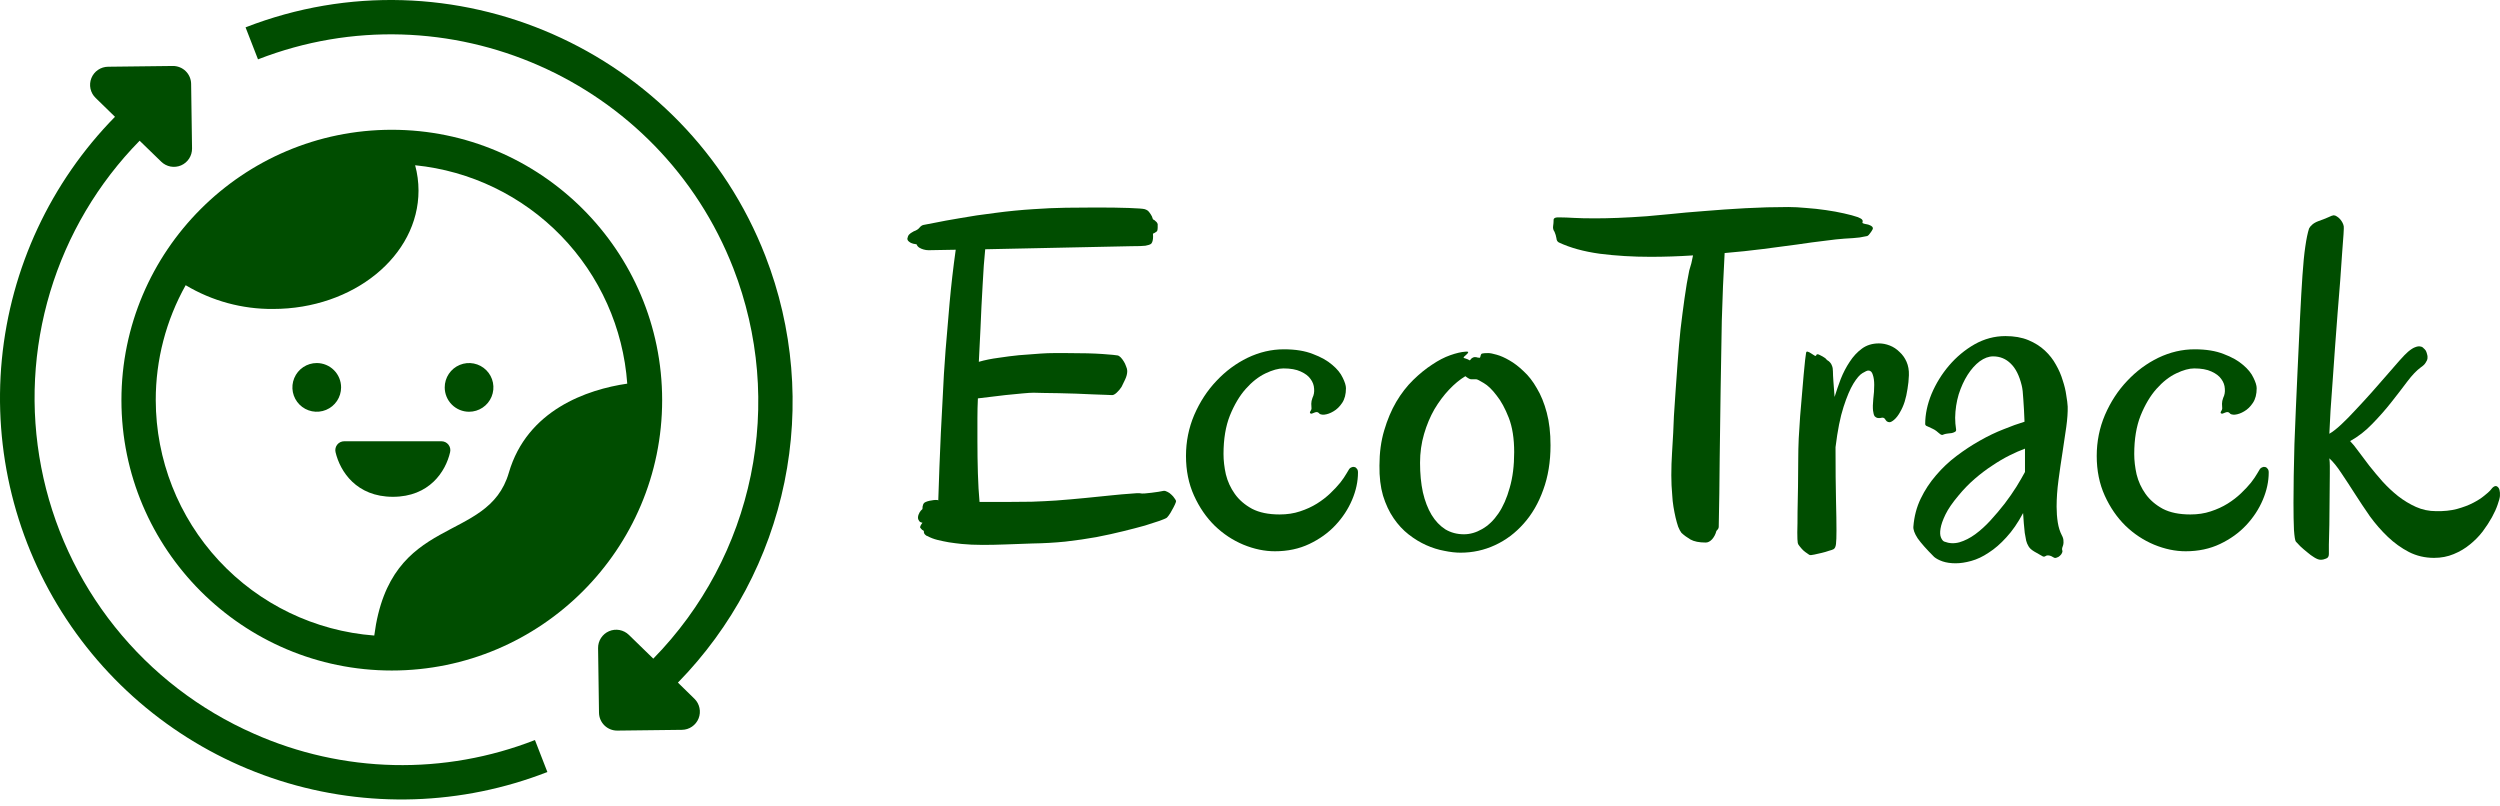 <svg width="180" height="58" viewBox="0 0 180 58" fill="none" xmlns="http://www.w3.org/2000/svg">
<path d="M28.208 9.344C17.475 9.344 8.743 18.077 8.743 28.811C8.743 39.544 17.475 48.277 28.208 48.277C38.942 48.277 47.675 39.544 47.675 28.811C47.675 18.077 38.943 9.344 28.208 9.344ZM11.214 28.811C11.21 25.913 11.952 23.063 13.368 20.535C15.268 21.672 17.444 22.264 19.658 22.245C25.443 22.245 30.133 18.429 30.133 13.722C30.132 13.106 30.051 12.493 29.89 11.898C33.88 12.3 37.6 14.098 40.394 16.975C43.188 19.851 44.876 23.622 45.162 27.622C42.279 28.042 37.952 29.516 36.635 34.04C35.125 39.223 28.09 36.897 26.947 45.759C22.672 45.434 18.678 43.508 15.761 40.366C12.845 37.224 11.221 33.098 11.214 28.811Z" fill="#004D00"/>
<path d="M28.289 35.77C30.911 35.77 32.089 33.954 32.408 32.556C32.43 32.462 32.43 32.365 32.409 32.27C32.388 32.176 32.346 32.088 32.286 32.013C32.226 31.937 32.15 31.876 32.063 31.834C31.976 31.793 31.881 31.771 31.785 31.771H24.783C24.686 31.771 24.591 31.793 24.504 31.834C24.417 31.876 24.341 31.937 24.281 32.013C24.221 32.088 24.179 32.176 24.158 32.27C24.137 32.365 24.137 32.462 24.159 32.556C24.489 33.954 25.668 35.77 28.289 35.77Z" fill="#004D00"/>
<path d="M22.807 26.139C22.46 26.139 22.121 26.241 21.833 26.434C21.544 26.626 21.32 26.9 21.187 27.221C21.054 27.541 21.019 27.893 21.086 28.234C21.154 28.574 21.321 28.886 21.566 29.132C21.811 29.377 22.123 29.544 22.463 29.612C22.803 29.68 23.156 29.645 23.477 29.512C23.797 29.38 24.071 29.155 24.264 28.866C24.456 28.578 24.559 28.239 24.559 27.892C24.559 27.428 24.375 26.982 24.046 26.653C23.718 26.324 23.272 26.14 22.807 26.139Z" fill="#004D00"/>
<path d="M33.773 29.646C34.12 29.646 34.458 29.543 34.747 29.35C35.035 29.158 35.26 28.884 35.392 28.563C35.525 28.243 35.56 27.89 35.492 27.55C35.425 27.21 35.258 26.898 35.012 26.653C34.767 26.408 34.455 26.241 34.115 26.173C33.775 26.105 33.422 26.14 33.102 26.273C32.782 26.405 32.508 26.63 32.315 26.919C32.122 27.207 32.02 27.546 32.02 27.892C32.02 28.358 32.204 28.803 32.533 29.132C32.862 29.461 33.308 29.646 33.773 29.646Z" fill="#004D00"/>
<path d="M48.81 49.148C52.701 45.173 55.363 40.162 56.48 34.714C57.596 29.265 57.119 23.61 55.105 18.426C49.325 3.571 32.536 -3.812 17.68 1.969L18.576 4.273C32.168 -1.014 47.516 5.736 52.803 19.323C54.644 24.065 55.08 29.238 54.057 34.222C53.035 39.206 50.597 43.789 47.037 47.423L45.279 45.711C45.094 45.531 44.86 45.41 44.606 45.362C44.352 45.315 44.09 45.344 43.852 45.446C43.615 45.548 43.413 45.719 43.272 45.935C43.132 46.152 43.058 46.406 43.062 46.664L43.128 51.317C43.133 51.663 43.275 51.992 43.522 52.233C43.77 52.474 44.103 52.607 44.449 52.603L49.101 52.548C49.36 52.545 49.611 52.466 49.824 52.319C50.037 52.173 50.202 51.967 50.298 51.727C50.394 51.487 50.416 51.225 50.362 50.972C50.309 50.719 50.182 50.488 49.997 50.308L48.81 49.148Z" fill="#004D00"/>
<path d="M18.29 52.83C14.374 51.111 10.933 48.466 8.264 45.124C5.595 41.782 3.778 37.842 2.968 33.642C2.157 29.443 2.379 25.109 3.613 21.014C4.847 16.919 7.057 13.185 10.053 10.132L11.61 11.643C11.794 11.823 12.029 11.944 12.283 11.992C12.537 12.039 12.799 12.009 13.037 11.908C13.274 11.806 13.476 11.635 13.617 11.418C13.757 11.202 13.83 10.948 13.827 10.69L13.761 6.037C13.759 5.866 13.723 5.697 13.655 5.539C13.588 5.382 13.49 5.239 13.367 5.12C13.245 5 13.099 4.906 12.94 4.843C12.781 4.78 12.611 4.748 12.44 4.75L7.787 4.805C7.527 4.806 7.273 4.885 7.057 5.031C6.842 5.177 6.675 5.385 6.579 5.626C6.482 5.868 6.46 6.133 6.515 6.388C6.57 6.642 6.7 6.874 6.888 7.054L8.279 8.409C3.646 13.128 0.771 19.293 0.134 25.875C-0.502 32.458 1.137 39.059 4.78 44.579C8.422 50.098 13.847 54.202 20.149 56.205C26.452 58.208 33.25 57.989 39.411 55.585L38.516 53.283C35.282 54.548 31.829 55.16 28.358 55.082C24.886 55.004 21.464 54.239 18.29 52.83Z" fill="#004D00"/>
<path d="M84.678 36.073C84.678 36.118 84.65 36.203 84.593 36.328C84.536 36.452 84.469 36.582 84.389 36.718C84.321 36.854 84.242 36.984 84.151 37.109C84.072 37.222 84.004 37.29 83.948 37.313C83.913 37.336 83.761 37.398 83.489 37.5C83.228 37.59 82.877 37.704 82.436 37.84C81.994 37.964 81.473 38.1 80.873 38.247C80.284 38.394 79.638 38.536 78.936 38.672C78.245 38.797 77.504 38.904 76.711 38.995C75.929 39.074 75.131 39.119 74.316 39.131C73.636 39.153 73.002 39.176 72.413 39.199C71.824 39.221 71.275 39.233 70.765 39.233C70.482 39.233 70.21 39.227 69.95 39.215C69.701 39.204 69.463 39.187 69.236 39.164C68.919 39.131 68.613 39.091 68.319 39.046C68.058 39 67.787 38.944 67.504 38.876C67.232 38.808 66.994 38.717 66.79 38.604C66.733 38.593 66.682 38.564 66.637 38.519C66.546 38.451 66.507 38.355 66.518 38.23C66.416 38.174 66.343 38.111 66.297 38.043C66.275 38.009 66.258 37.987 66.246 37.975C66.246 37.953 66.252 37.924 66.263 37.891C66.275 37.845 66.326 37.76 66.416 37.636C66.337 37.624 66.275 37.602 66.229 37.568C66.195 37.534 66.167 37.494 66.144 37.449C66.111 37.404 66.094 37.347 66.094 37.279C66.094 37.211 66.105 37.143 66.127 37.075C66.15 37.018 66.178 36.956 66.213 36.888C66.258 36.809 66.326 36.73 66.416 36.65C66.416 36.503 66.433 36.396 66.467 36.328C66.479 36.282 66.496 36.254 66.518 36.243C66.53 36.209 66.575 36.175 66.654 36.141C66.733 36.107 66.824 36.078 66.926 36.056C67.028 36.033 67.13 36.016 67.232 36.005C67.345 35.993 67.441 35.993 67.52 36.005L67.555 36.039C67.577 35.291 67.605 34.482 67.639 33.61C67.673 32.738 67.707 31.928 67.741 31.18C67.787 30.308 67.832 29.442 67.877 28.581C67.922 27.517 67.99 26.395 68.081 25.218C68.16 24.21 68.257 23.077 68.37 21.82C68.483 20.563 68.63 19.283 68.812 17.981L66.858 18.015C66.733 18.015 66.615 17.998 66.501 17.964C66.411 17.941 66.314 17.902 66.213 17.845C66.111 17.788 66.037 17.703 65.992 17.59C65.81 17.568 65.674 17.534 65.584 17.488C65.505 17.443 65.442 17.398 65.397 17.352C65.352 17.307 65.329 17.25 65.329 17.183C65.352 17.058 65.391 16.962 65.448 16.894C65.505 16.826 65.618 16.747 65.788 16.656C65.98 16.588 66.116 16.503 66.195 16.401C66.286 16.288 66.382 16.22 66.484 16.197C66.53 16.186 66.796 16.135 67.283 16.044C67.77 15.943 68.387 15.829 69.134 15.705C69.882 15.569 70.72 15.444 71.648 15.331C72.577 15.206 73.5 15.116 74.418 15.059C75.199 15.002 75.975 14.969 76.745 14.957C77.526 14.946 78.257 14.94 78.936 14.94C79.865 14.94 80.646 14.952 81.281 14.974C81.915 14.997 82.294 15.025 82.419 15.059C82.498 15.082 82.577 15.121 82.656 15.178C82.713 15.235 82.775 15.314 82.843 15.416C82.911 15.507 82.968 15.631 83.013 15.79C83.104 15.835 83.166 15.88 83.2 15.925C83.245 15.96 83.279 15.993 83.302 16.027L83.353 16.129C83.353 16.197 83.353 16.282 83.353 16.384C83.353 16.475 83.342 16.554 83.319 16.622C83.308 16.645 83.285 16.667 83.251 16.69C83.228 16.713 83.194 16.735 83.149 16.758C83.115 16.78 83.07 16.803 83.013 16.826C83.025 16.984 83.025 17.109 83.013 17.2C83.002 17.29 82.985 17.364 82.962 17.42C82.94 17.477 82.911 17.522 82.877 17.556C82.798 17.613 82.662 17.658 82.47 17.692C82.288 17.715 81.949 17.726 81.45 17.726L70.935 17.947C70.901 18.276 70.867 18.666 70.833 19.119C70.81 19.561 70.782 20.037 70.748 20.546C70.725 21.056 70.697 21.577 70.663 22.109C70.641 22.641 70.618 23.157 70.595 23.655C70.573 24.142 70.55 24.595 70.527 25.014C70.505 25.433 70.488 25.778 70.476 26.05C70.907 25.925 71.382 25.829 71.903 25.761C72.424 25.682 72.911 25.62 73.364 25.575C73.897 25.529 74.423 25.489 74.944 25.456C75.272 25.433 75.59 25.422 75.895 25.422C76.201 25.422 76.496 25.422 76.779 25.422C77.911 25.422 78.783 25.444 79.395 25.489C80.018 25.535 80.374 25.569 80.465 25.591C80.533 25.603 80.607 25.648 80.686 25.727C80.765 25.807 80.839 25.903 80.907 26.016C80.975 26.118 81.031 26.237 81.077 26.373C81.133 26.497 81.162 26.611 81.162 26.713C81.162 26.905 81.111 27.109 81.009 27.324C80.907 27.539 80.822 27.715 80.754 27.851C80.663 27.998 80.544 28.14 80.397 28.276C80.25 28.411 80.125 28.468 80.023 28.445C79.989 28.445 79.848 28.44 79.599 28.428C79.35 28.417 79.038 28.406 78.664 28.394C78.302 28.372 77.906 28.355 77.475 28.343C77.045 28.332 76.626 28.321 76.218 28.309C75.811 28.298 75.442 28.293 75.114 28.293C74.797 28.281 74.565 28.276 74.418 28.276C74.236 28.276 73.97 28.293 73.619 28.326C73.325 28.349 72.917 28.389 72.396 28.445C71.875 28.502 71.213 28.581 70.408 28.683C70.386 29.148 70.374 29.634 70.374 30.144C70.374 30.654 70.374 31.192 70.374 31.758C70.374 32.539 70.386 33.315 70.408 34.085C70.431 34.844 70.471 35.529 70.527 36.141H72.362C73.007 36.141 73.647 36.135 74.282 36.124C74.916 36.101 75.493 36.073 76.014 36.039C76.773 35.982 77.492 35.92 78.172 35.852C78.863 35.784 79.48 35.722 80.023 35.665C80.567 35.608 81.02 35.569 81.382 35.546C81.745 35.512 81.971 35.501 82.062 35.512C82.153 35.535 82.271 35.541 82.419 35.529C82.577 35.518 82.741 35.501 82.911 35.478C83.081 35.456 83.245 35.433 83.404 35.41C83.562 35.388 83.687 35.365 83.778 35.342C83.857 35.331 83.948 35.354 84.049 35.41C84.151 35.456 84.248 35.523 84.338 35.614C84.429 35.693 84.502 35.778 84.559 35.869C84.627 35.96 84.667 36.028 84.678 36.073Z" fill="#004D00"/>
<path d="M97.775 34.017C97.775 34.663 97.634 35.32 97.351 35.988C97.068 36.656 96.666 37.268 96.145 37.822C95.635 38.366 95.012 38.813 94.276 39.164C93.54 39.516 92.713 39.691 91.796 39.691C91.048 39.691 90.29 39.533 89.519 39.215C88.761 38.898 88.076 38.445 87.464 37.856C86.852 37.256 86.354 36.532 85.969 35.682C85.584 34.833 85.391 33.881 85.391 32.828C85.391 31.786 85.59 30.801 85.986 29.872C86.394 28.932 86.926 28.117 87.583 27.426C88.24 26.724 88.987 26.169 89.825 25.761C90.675 25.354 91.547 25.15 92.441 25.15C93.268 25.15 93.965 25.263 94.531 25.489C95.108 25.705 95.573 25.965 95.924 26.271C96.275 26.565 96.524 26.871 96.671 27.188C96.83 27.505 96.909 27.76 96.909 27.953C96.909 28.383 96.818 28.734 96.637 29.006C96.456 29.278 96.246 29.482 96.009 29.617C95.782 29.753 95.561 29.833 95.346 29.855C95.142 29.867 95.012 29.827 94.956 29.736C94.91 29.691 94.859 29.669 94.803 29.669C94.757 29.669 94.706 29.68 94.65 29.703C94.593 29.725 94.536 29.748 94.48 29.77C94.434 29.793 94.395 29.793 94.361 29.77C94.304 29.748 94.299 29.697 94.344 29.617C94.4 29.538 94.429 29.47 94.429 29.414C94.429 29.312 94.423 29.198 94.412 29.074C94.412 28.938 94.44 28.796 94.497 28.649C94.599 28.445 94.638 28.224 94.616 27.987C94.604 27.738 94.519 27.505 94.361 27.29C94.214 27.075 93.976 26.894 93.647 26.747C93.33 26.599 92.917 26.526 92.407 26.526C92.045 26.526 91.615 26.645 91.116 26.883C90.618 27.12 90.142 27.494 89.689 28.004C89.248 28.502 88.868 29.142 88.551 29.923C88.245 30.693 88.093 31.616 88.093 32.692C88.093 33.157 88.149 33.644 88.262 34.153C88.387 34.663 88.602 35.133 88.908 35.563C89.214 35.993 89.627 36.35 90.148 36.633C90.669 36.905 91.332 37.041 92.135 37.041C92.668 37.041 93.155 36.968 93.597 36.82C94.049 36.673 94.457 36.486 94.82 36.26C95.182 36.033 95.505 35.784 95.788 35.512C96.071 35.24 96.309 34.986 96.501 34.748C96.694 34.499 96.841 34.283 96.943 34.102C97.056 33.921 97.124 33.808 97.147 33.763C97.192 33.706 97.249 33.666 97.317 33.644C97.385 33.61 97.453 33.604 97.521 33.627C97.589 33.638 97.645 33.678 97.691 33.745C97.747 33.802 97.775 33.893 97.775 34.017Z" fill="#004D00"/>
<path d="M111.637 32.064C111.637 33.253 111.462 34.323 111.111 35.274C110.771 36.226 110.301 37.035 109.701 37.704C109.112 38.372 108.427 38.887 107.645 39.249C106.864 39.612 106.037 39.793 105.165 39.793C104.803 39.793 104.406 39.748 103.976 39.657C103.546 39.578 103.115 39.442 102.685 39.249C102.254 39.057 101.835 38.802 101.428 38.485C101.02 38.168 100.658 37.777 100.341 37.313C100.023 36.849 99.769 36.305 99.576 35.682C99.395 35.059 99.31 34.34 99.321 33.525C99.321 32.596 99.434 31.752 99.661 30.994C99.888 30.223 100.176 29.538 100.527 28.938C100.89 28.326 101.298 27.8 101.751 27.358C102.204 26.916 102.657 26.548 103.11 26.254C103.563 25.948 103.999 25.722 104.418 25.575C104.837 25.427 105.199 25.342 105.505 25.32C105.663 25.308 105.731 25.325 105.709 25.371C105.697 25.416 105.658 25.467 105.59 25.523C105.522 25.58 105.459 25.637 105.403 25.693C105.358 25.75 105.38 25.784 105.471 25.795C105.55 25.818 105.612 25.841 105.658 25.863C105.714 25.886 105.771 25.914 105.828 25.948L105.963 25.795C106.043 25.739 106.116 25.71 106.184 25.71C106.264 25.71 106.332 25.722 106.388 25.744C106.445 25.756 106.49 25.761 106.524 25.761C106.558 25.761 106.581 25.727 106.592 25.659C106.615 25.535 106.654 25.467 106.711 25.456C106.779 25.433 106.926 25.422 107.153 25.422C107.288 25.422 107.492 25.461 107.764 25.541C108.047 25.62 108.353 25.756 108.681 25.948C109.021 26.141 109.361 26.401 109.701 26.73C110.052 27.047 110.369 27.454 110.652 27.953C110.946 28.44 111.184 29.023 111.365 29.703C111.547 30.382 111.637 31.169 111.637 32.064ZM105.505 27.086C105.108 27.324 104.718 27.647 104.333 28.055C103.948 28.462 103.597 28.932 103.279 29.465C102.974 29.997 102.724 30.591 102.532 31.248C102.339 31.905 102.243 32.596 102.243 33.321C102.243 34.102 102.311 34.81 102.447 35.444C102.594 36.078 102.804 36.622 103.076 37.075C103.347 37.517 103.676 37.862 104.061 38.111C104.457 38.349 104.905 38.468 105.403 38.468C105.845 38.468 106.281 38.343 106.711 38.094C107.153 37.845 107.543 37.471 107.883 36.973C108.223 36.475 108.495 35.858 108.698 35.121C108.914 34.385 109.021 33.53 109.021 32.556C109.021 31.571 108.891 30.744 108.63 30.076C108.37 29.408 108.076 28.87 107.747 28.462C107.43 28.043 107.124 27.749 106.83 27.579C106.535 27.398 106.354 27.307 106.286 27.307C106.128 27.307 106.003 27.307 105.912 27.307C105.833 27.307 105.697 27.234 105.505 27.086Z" fill="#004D00"/>
<path d="M134.842 16.486C134.786 16.599 134.729 16.69 134.672 16.758C134.627 16.826 134.588 16.877 134.554 16.911C134.508 16.956 134.469 16.984 134.435 16.996C134.344 17.018 134.163 17.052 133.891 17.098C133.619 17.132 133.251 17.16 132.787 17.183C132.447 17.205 131.983 17.256 131.394 17.335C130.805 17.403 130.131 17.494 129.372 17.607C128.625 17.709 127.809 17.817 126.926 17.93C126.043 18.043 125.125 18.14 124.174 18.219C124.084 19.804 124.016 21.424 123.97 23.077C123.936 24.731 123.908 26.395 123.885 28.072C123.863 29.736 123.84 31.401 123.817 33.066C123.806 34.719 123.783 36.345 123.749 37.941C123.749 37.998 123.727 38.055 123.682 38.111C123.636 38.157 123.602 38.196 123.58 38.23C123.523 38.457 123.421 38.655 123.274 38.825C123.127 38.983 122.974 39.063 122.815 39.063C122.339 39.063 121.971 38.989 121.711 38.842C121.462 38.695 121.247 38.536 121.065 38.366C120.986 38.264 120.907 38.117 120.828 37.924C120.76 37.721 120.697 37.5 120.641 37.262C120.584 37.013 120.533 36.752 120.488 36.48C120.443 36.197 120.414 35.931 120.403 35.682C120.38 35.433 120.363 35.189 120.352 34.952C120.341 34.714 120.335 34.47 120.335 34.221C120.335 33.678 120.352 33.145 120.386 32.624C120.42 32.103 120.448 31.616 120.471 31.163C120.482 30.88 120.499 30.478 120.522 29.957C120.556 29.436 120.595 28.842 120.641 28.174C120.686 27.505 120.737 26.792 120.794 26.033C120.85 25.263 120.918 24.493 120.997 23.723C121.088 22.953 121.184 22.205 121.286 21.48C121.388 20.744 121.501 20.076 121.626 19.476C121.683 19.295 121.734 19.119 121.779 18.949C121.824 18.768 121.864 18.581 121.898 18.389C120.856 18.457 119.837 18.491 118.84 18.491C117.56 18.491 116.343 18.417 115.188 18.27C114.033 18.111 113.047 17.839 112.232 17.454C112.13 17.398 112.073 17.296 112.062 17.149C112.039 17.001 111.994 16.849 111.926 16.69C111.835 16.565 111.802 16.43 111.824 16.282C111.847 16.124 111.858 15.993 111.858 15.892C111.847 15.79 111.881 15.722 111.96 15.688C112.028 15.654 112.175 15.642 112.402 15.654C112.617 15.654 112.917 15.665 113.302 15.688C113.698 15.71 114.214 15.722 114.848 15.722C115.324 15.722 115.867 15.71 116.479 15.688C117.09 15.665 117.787 15.625 118.568 15.569C118.953 15.535 119.508 15.484 120.233 15.416C120.969 15.337 121.796 15.263 122.713 15.195C123.642 15.116 124.627 15.048 125.669 14.991C126.711 14.935 127.742 14.906 128.761 14.906C129.146 14.906 129.576 14.929 130.052 14.974C130.528 15.008 130.997 15.059 131.462 15.127C131.937 15.195 132.373 15.274 132.77 15.365C133.178 15.456 133.512 15.546 133.772 15.637C133.942 15.705 134.044 15.767 134.078 15.824C134.112 15.869 134.123 15.909 134.112 15.943C134.112 15.976 134.106 16.005 134.095 16.027C134.084 16.05 134.112 16.073 134.18 16.095C134.248 16.118 134.321 16.135 134.401 16.146C134.48 16.158 134.554 16.18 134.622 16.214C134.689 16.237 134.746 16.271 134.791 16.316C134.837 16.361 134.854 16.418 134.842 16.486Z" fill="#004D00"/>
<path d="M137.441 27.018C137.43 27.347 137.396 27.675 137.34 28.004C137.294 28.321 137.226 28.627 137.136 28.921C137.045 29.204 136.932 29.459 136.796 29.686C136.671 29.912 136.53 30.093 136.371 30.229C136.235 30.342 136.128 30.399 136.048 30.399C135.969 30.399 135.901 30.376 135.845 30.331C135.799 30.286 135.76 30.235 135.726 30.178C135.692 30.122 135.646 30.087 135.59 30.076C135.545 30.065 135.482 30.07 135.403 30.093C135.335 30.105 135.261 30.105 135.182 30.093C135.114 30.082 135.046 30.042 134.978 29.974C134.922 29.895 134.882 29.759 134.859 29.567C134.837 29.351 134.842 29.074 134.876 28.734C134.922 28.383 134.944 28.043 134.944 27.715C134.944 27.42 134.91 27.177 134.842 26.984C134.786 26.781 134.678 26.679 134.52 26.679C134.44 26.679 134.299 26.741 134.095 26.866C133.902 26.979 133.687 27.228 133.449 27.613C133.212 27.998 132.974 28.559 132.736 29.295C132.498 30.02 132.306 30.988 132.158 32.2C132.158 33.763 132.17 35.02 132.192 35.971C132.215 36.922 132.226 37.664 132.226 38.196C132.226 38.649 132.215 38.972 132.192 39.164C132.17 39.357 132.113 39.482 132.022 39.538C131.966 39.572 131.853 39.612 131.683 39.657C131.524 39.714 131.349 39.765 131.156 39.81C130.975 39.855 130.799 39.895 130.629 39.929C130.46 39.963 130.352 39.974 130.307 39.963C130.273 39.952 130.21 39.912 130.12 39.844C130.029 39.787 129.933 39.714 129.831 39.623C129.74 39.533 129.655 39.436 129.576 39.334C129.497 39.244 129.452 39.164 129.44 39.097C129.418 38.983 129.406 38.728 129.406 38.332C129.418 37.924 129.423 37.438 129.423 36.871C129.435 36.305 129.446 35.688 129.457 35.02C129.469 34.34 129.474 33.666 129.474 32.998C129.474 32.568 129.486 32.092 129.508 31.571C129.542 31.039 129.576 30.501 129.61 29.957C129.655 29.414 129.701 28.881 129.746 28.36C129.791 27.84 129.831 27.375 129.865 26.967C129.91 26.548 129.944 26.203 129.967 25.931C130.001 25.648 130.024 25.478 130.035 25.422C130.046 25.331 130.086 25.297 130.154 25.32C130.233 25.342 130.312 25.382 130.392 25.439C130.482 25.495 130.561 25.546 130.629 25.591C130.697 25.637 130.743 25.637 130.765 25.591C130.788 25.489 130.873 25.478 131.02 25.558C131.167 25.625 131.303 25.705 131.428 25.795C131.473 25.852 131.524 25.903 131.581 25.948C131.649 25.982 131.711 26.033 131.768 26.101C131.824 26.158 131.87 26.237 131.904 26.339C131.949 26.441 131.971 26.577 131.971 26.747C131.971 26.905 131.983 27.143 132.005 27.46C132.028 27.777 132.056 28.151 132.09 28.581C132.215 28.174 132.362 27.743 132.532 27.29C132.713 26.837 132.928 26.424 133.178 26.05C133.427 25.665 133.721 25.348 134.061 25.099C134.401 24.85 134.808 24.725 135.284 24.725C135.545 24.725 135.805 24.776 136.065 24.878C136.326 24.98 136.558 25.133 136.762 25.337C136.977 25.529 137.147 25.767 137.272 26.05C137.396 26.333 137.453 26.656 137.441 27.018Z" fill="#004D00"/>
<path d="M148.874 29.278C148.885 29.674 148.851 30.161 148.772 30.739C148.693 31.305 148.602 31.916 148.5 32.573C148.398 33.219 148.302 33.881 148.212 34.561C148.121 35.24 148.076 35.88 148.076 36.48C148.076 36.877 148.104 37.256 148.161 37.619C148.217 37.97 148.314 38.276 148.449 38.536C148.529 38.683 148.568 38.813 148.568 38.927C148.58 39.04 148.574 39.142 148.551 39.233C148.529 39.312 148.506 39.38 148.483 39.436C148.461 39.504 148.461 39.567 148.483 39.623C148.506 39.68 148.5 39.742 148.466 39.81C148.432 39.889 148.381 39.957 148.314 40.014C148.246 40.082 148.166 40.127 148.076 40.15C147.996 40.184 147.923 40.178 147.855 40.133C147.73 40.054 147.628 40.008 147.549 39.997C147.481 39.986 147.419 39.986 147.362 39.997C147.317 40.02 147.272 40.042 147.226 40.065C147.192 40.087 147.147 40.087 147.09 40.065C146.898 39.963 146.688 39.844 146.462 39.708C146.235 39.572 146.088 39.425 146.02 39.267C145.975 39.199 145.93 39.085 145.884 38.927C145.85 38.768 145.816 38.581 145.782 38.366C145.76 38.151 145.737 37.919 145.714 37.67C145.692 37.42 145.675 37.177 145.663 36.939C145.29 37.641 144.888 38.225 144.457 38.689C144.038 39.153 143.614 39.521 143.183 39.793C142.764 40.076 142.345 40.274 141.926 40.388C141.518 40.501 141.145 40.557 140.805 40.557C140.454 40.557 140.142 40.512 139.871 40.422C139.61 40.331 139.406 40.223 139.259 40.099C138.704 39.544 138.308 39.097 138.07 38.757C137.843 38.406 137.742 38.123 137.764 37.907C137.821 37.183 137.996 36.514 138.291 35.903C138.585 35.291 138.953 34.731 139.395 34.221C139.837 33.7 140.329 33.236 140.873 32.828C141.428 32.409 141.988 32.041 142.555 31.724C143.132 31.395 143.699 31.124 144.253 30.909C144.808 30.682 145.312 30.501 145.765 30.365C145.743 29.753 145.714 29.221 145.68 28.768C145.658 28.304 145.618 27.964 145.562 27.749C145.392 27.047 145.131 26.526 144.78 26.186C144.429 25.835 144.004 25.659 143.506 25.659C143.189 25.659 142.866 25.778 142.538 26.016C142.221 26.254 141.932 26.577 141.671 26.984C141.411 27.392 141.196 27.862 141.026 28.394C140.867 28.927 140.782 29.487 140.771 30.076C140.771 30.223 140.777 30.365 140.788 30.501C140.799 30.637 140.816 30.778 140.839 30.926C140.85 31.005 140.822 31.061 140.754 31.095C140.697 31.129 140.624 31.158 140.533 31.18C140.443 31.192 140.346 31.203 140.244 31.214C140.142 31.226 140.058 31.243 139.99 31.265C139.933 31.288 139.888 31.305 139.854 31.316C139.82 31.316 139.786 31.311 139.752 31.299C139.718 31.277 139.673 31.243 139.616 31.197C139.571 31.152 139.503 31.095 139.412 31.027C139.321 30.959 139.225 30.903 139.123 30.858C139.033 30.812 138.948 30.773 138.868 30.739C138.8 30.705 138.738 30.676 138.682 30.654C138.636 30.62 138.614 30.58 138.614 30.535C138.614 29.833 138.766 29.108 139.072 28.36C139.389 27.613 139.808 26.933 140.329 26.322C140.862 25.699 141.473 25.189 142.164 24.793C142.866 24.397 143.608 24.198 144.389 24.198C145.024 24.198 145.573 24.295 146.037 24.487C146.502 24.68 146.898 24.929 147.226 25.235C147.555 25.541 147.821 25.88 148.025 26.254C148.24 26.628 148.404 27.007 148.517 27.392C148.642 27.766 148.727 28.123 148.772 28.462C148.829 28.791 148.863 29.063 148.874 29.278ZM145.799 32.302C145.46 32.426 145.086 32.59 144.678 32.794C144.27 32.998 143.857 33.242 143.438 33.525C143.019 33.797 142.6 34.114 142.181 34.476C141.762 34.838 141.371 35.24 141.009 35.682C140.579 36.192 140.267 36.645 140.075 37.041C139.882 37.438 139.763 37.777 139.718 38.06C139.673 38.332 139.684 38.547 139.752 38.706C139.82 38.864 139.899 38.961 139.99 38.995C140.341 39.131 140.703 39.148 141.077 39.046C141.462 38.932 141.841 38.74 142.215 38.468C142.6 38.185 142.968 37.851 143.319 37.466C143.682 37.069 144.021 36.667 144.338 36.26C144.656 35.841 144.939 35.433 145.188 35.037C145.437 34.629 145.641 34.278 145.799 33.983V32.302Z" fill="#004D00"/>
<path d="M163.348 34.017C163.348 34.663 163.206 35.32 162.923 35.988C162.64 36.656 162.238 37.268 161.717 37.822C161.207 38.366 160.584 38.813 159.848 39.164C159.112 39.516 158.285 39.691 157.368 39.691C156.62 39.691 155.862 39.533 155.092 39.215C154.333 38.898 153.648 38.445 153.036 37.856C152.425 37.256 151.926 36.532 151.541 35.682C151.156 34.833 150.964 33.881 150.964 32.828C150.964 31.786 151.162 30.801 151.558 29.872C151.966 28.932 152.498 28.117 153.155 27.426C153.812 26.724 154.559 26.169 155.397 25.761C156.247 25.354 157.119 25.15 158.013 25.15C158.84 25.15 159.537 25.263 160.103 25.489C160.68 25.705 161.145 25.965 161.496 26.271C161.847 26.565 162.096 26.871 162.243 27.188C162.402 27.505 162.481 27.76 162.481 27.953C162.481 28.383 162.391 28.734 162.209 29.006C162.028 29.278 161.819 29.482 161.581 29.617C161.354 29.753 161.133 29.833 160.918 29.855C160.714 29.867 160.584 29.827 160.528 29.736C160.482 29.691 160.431 29.669 160.375 29.669C160.329 29.669 160.278 29.68 160.222 29.703C160.165 29.725 160.109 29.748 160.052 29.77C160.007 29.793 159.967 29.793 159.933 29.77C159.876 29.748 159.871 29.697 159.916 29.617C159.973 29.538 160.001 29.47 160.001 29.414C160.001 29.312 159.995 29.198 159.984 29.074C159.984 28.938 160.012 28.796 160.069 28.649C160.171 28.445 160.211 28.224 160.188 27.987C160.177 27.738 160.092 27.505 159.933 27.29C159.786 27.075 159.548 26.894 159.22 26.747C158.902 26.599 158.489 26.526 157.979 26.526C157.617 26.526 157.187 26.645 156.688 26.883C156.19 27.12 155.714 27.494 155.261 28.004C154.82 28.502 154.44 29.142 154.123 29.923C153.818 30.693 153.665 31.616 153.665 32.692C153.665 33.157 153.721 33.644 153.834 34.153C153.959 34.663 154.174 35.133 154.48 35.563C154.786 35.993 155.199 36.35 155.72 36.633C156.241 36.905 156.904 37.041 157.708 37.041C158.24 37.041 158.727 36.968 159.169 36.82C159.622 36.673 160.029 36.486 160.392 36.26C160.754 36.033 161.077 35.784 161.36 35.512C161.643 35.24 161.881 34.986 162.073 34.748C162.266 34.499 162.413 34.283 162.515 34.102C162.628 33.921 162.696 33.808 162.719 33.763C162.764 33.706 162.821 33.666 162.889 33.644C162.957 33.61 163.025 33.604 163.093 33.627C163.161 33.638 163.217 33.678 163.263 33.745C163.319 33.802 163.348 33.893 163.348 34.017Z" fill="#004D00"/>
<path d="M168.75 16.299C168.761 16.333 168.755 16.526 168.733 16.877C168.71 17.228 168.676 17.687 168.631 18.253C168.597 18.819 168.551 19.47 168.495 20.206C168.438 20.942 168.376 21.718 168.308 22.534C168.251 23.338 168.189 24.165 168.121 25.014C168.064 25.852 168.008 26.656 167.951 27.426C167.895 28.196 167.844 28.91 167.798 29.567C167.764 30.223 167.736 30.778 167.713 31.231C167.951 31.095 168.234 30.875 168.563 30.569C168.902 30.252 169.254 29.895 169.616 29.499C169.99 29.102 170.369 28.689 170.754 28.259C171.139 27.817 171.502 27.404 171.841 27.018C172.181 26.622 172.487 26.271 172.759 25.965C173.03 25.659 173.24 25.444 173.387 25.32C173.591 25.15 173.761 25.042 173.897 24.997C174.044 24.94 174.163 24.923 174.254 24.946C174.356 24.957 174.435 24.997 174.491 25.065C174.559 25.122 174.616 25.184 174.661 25.252C174.695 25.32 174.724 25.399 174.746 25.489C174.78 25.58 174.792 25.682 174.78 25.795C174.769 25.897 174.724 26.005 174.644 26.118C174.576 26.231 174.457 26.345 174.288 26.458C173.993 26.673 173.67 27.013 173.319 27.477C172.98 27.93 172.6 28.423 172.181 28.955C171.762 29.487 171.303 30.008 170.805 30.518C170.318 31.027 169.786 31.441 169.208 31.758C169.378 31.928 169.576 32.171 169.803 32.488C170.041 32.806 170.301 33.151 170.584 33.525C170.879 33.898 171.196 34.278 171.536 34.663C171.887 35.048 172.26 35.399 172.657 35.716C173.064 36.033 173.495 36.294 173.948 36.498C174.401 36.701 174.882 36.803 175.392 36.803C175.947 36.815 176.445 36.764 176.887 36.65C177.34 36.526 177.73 36.379 178.059 36.209C178.387 36.039 178.653 35.869 178.857 35.699C179.072 35.529 179.22 35.399 179.299 35.308C179.503 35.025 179.673 34.935 179.809 35.037C179.956 35.139 180.018 35.365 179.995 35.716C179.984 35.852 179.927 36.062 179.826 36.345C179.735 36.616 179.599 36.916 179.418 37.245C179.237 37.573 179.016 37.913 178.755 38.264C178.495 38.604 178.189 38.915 177.838 39.199C177.498 39.482 177.108 39.714 176.666 39.895C176.235 40.076 175.765 40.167 175.256 40.167C174.599 40.167 173.993 40.025 173.438 39.742C172.895 39.459 172.391 39.097 171.926 38.655C171.462 38.213 171.032 37.721 170.635 37.177C170.25 36.622 169.888 36.078 169.548 35.546C169.208 35.014 168.886 34.521 168.58 34.068C168.285 33.615 167.996 33.258 167.713 32.998C167.736 33.179 167.747 33.366 167.747 33.559C167.747 33.74 167.747 33.927 167.747 34.119C167.747 34.708 167.742 35.331 167.73 35.988C167.73 36.633 167.725 37.234 167.713 37.788C167.702 38.343 167.691 38.819 167.679 39.215C167.679 39.601 167.679 39.827 167.679 39.895C167.679 40.065 167.611 40.172 167.476 40.218C167.351 40.274 167.221 40.303 167.085 40.303C166.96 40.303 166.807 40.246 166.626 40.133C166.456 40.031 166.286 39.906 166.117 39.759C165.947 39.623 165.782 39.482 165.624 39.334C165.477 39.187 165.369 39.074 165.301 38.995C165.244 38.915 165.199 38.632 165.165 38.145C165.143 37.658 165.131 37.013 165.131 36.209C165.131 35.631 165.137 34.986 165.148 34.272C165.16 33.547 165.177 32.783 165.199 31.979C165.233 31.163 165.267 30.32 165.301 29.448C165.335 28.564 165.375 27.675 165.42 26.781C165.488 25.263 165.55 23.932 165.607 22.788C165.664 21.645 165.72 20.659 165.777 19.833C165.833 18.995 165.901 18.304 165.981 17.76C166.06 17.205 166.151 16.769 166.252 16.452C166.286 16.373 166.36 16.282 166.473 16.18C166.587 16.078 166.734 15.993 166.915 15.925C167.175 15.835 167.408 15.744 167.611 15.654C167.827 15.552 167.963 15.501 168.019 15.501C168.098 15.501 168.178 15.529 168.257 15.586C168.348 15.642 168.427 15.71 168.495 15.79C168.563 15.869 168.619 15.954 168.665 16.044C168.71 16.135 168.738 16.22 168.75 16.299Z" fill="#004D00"/>
</svg>
